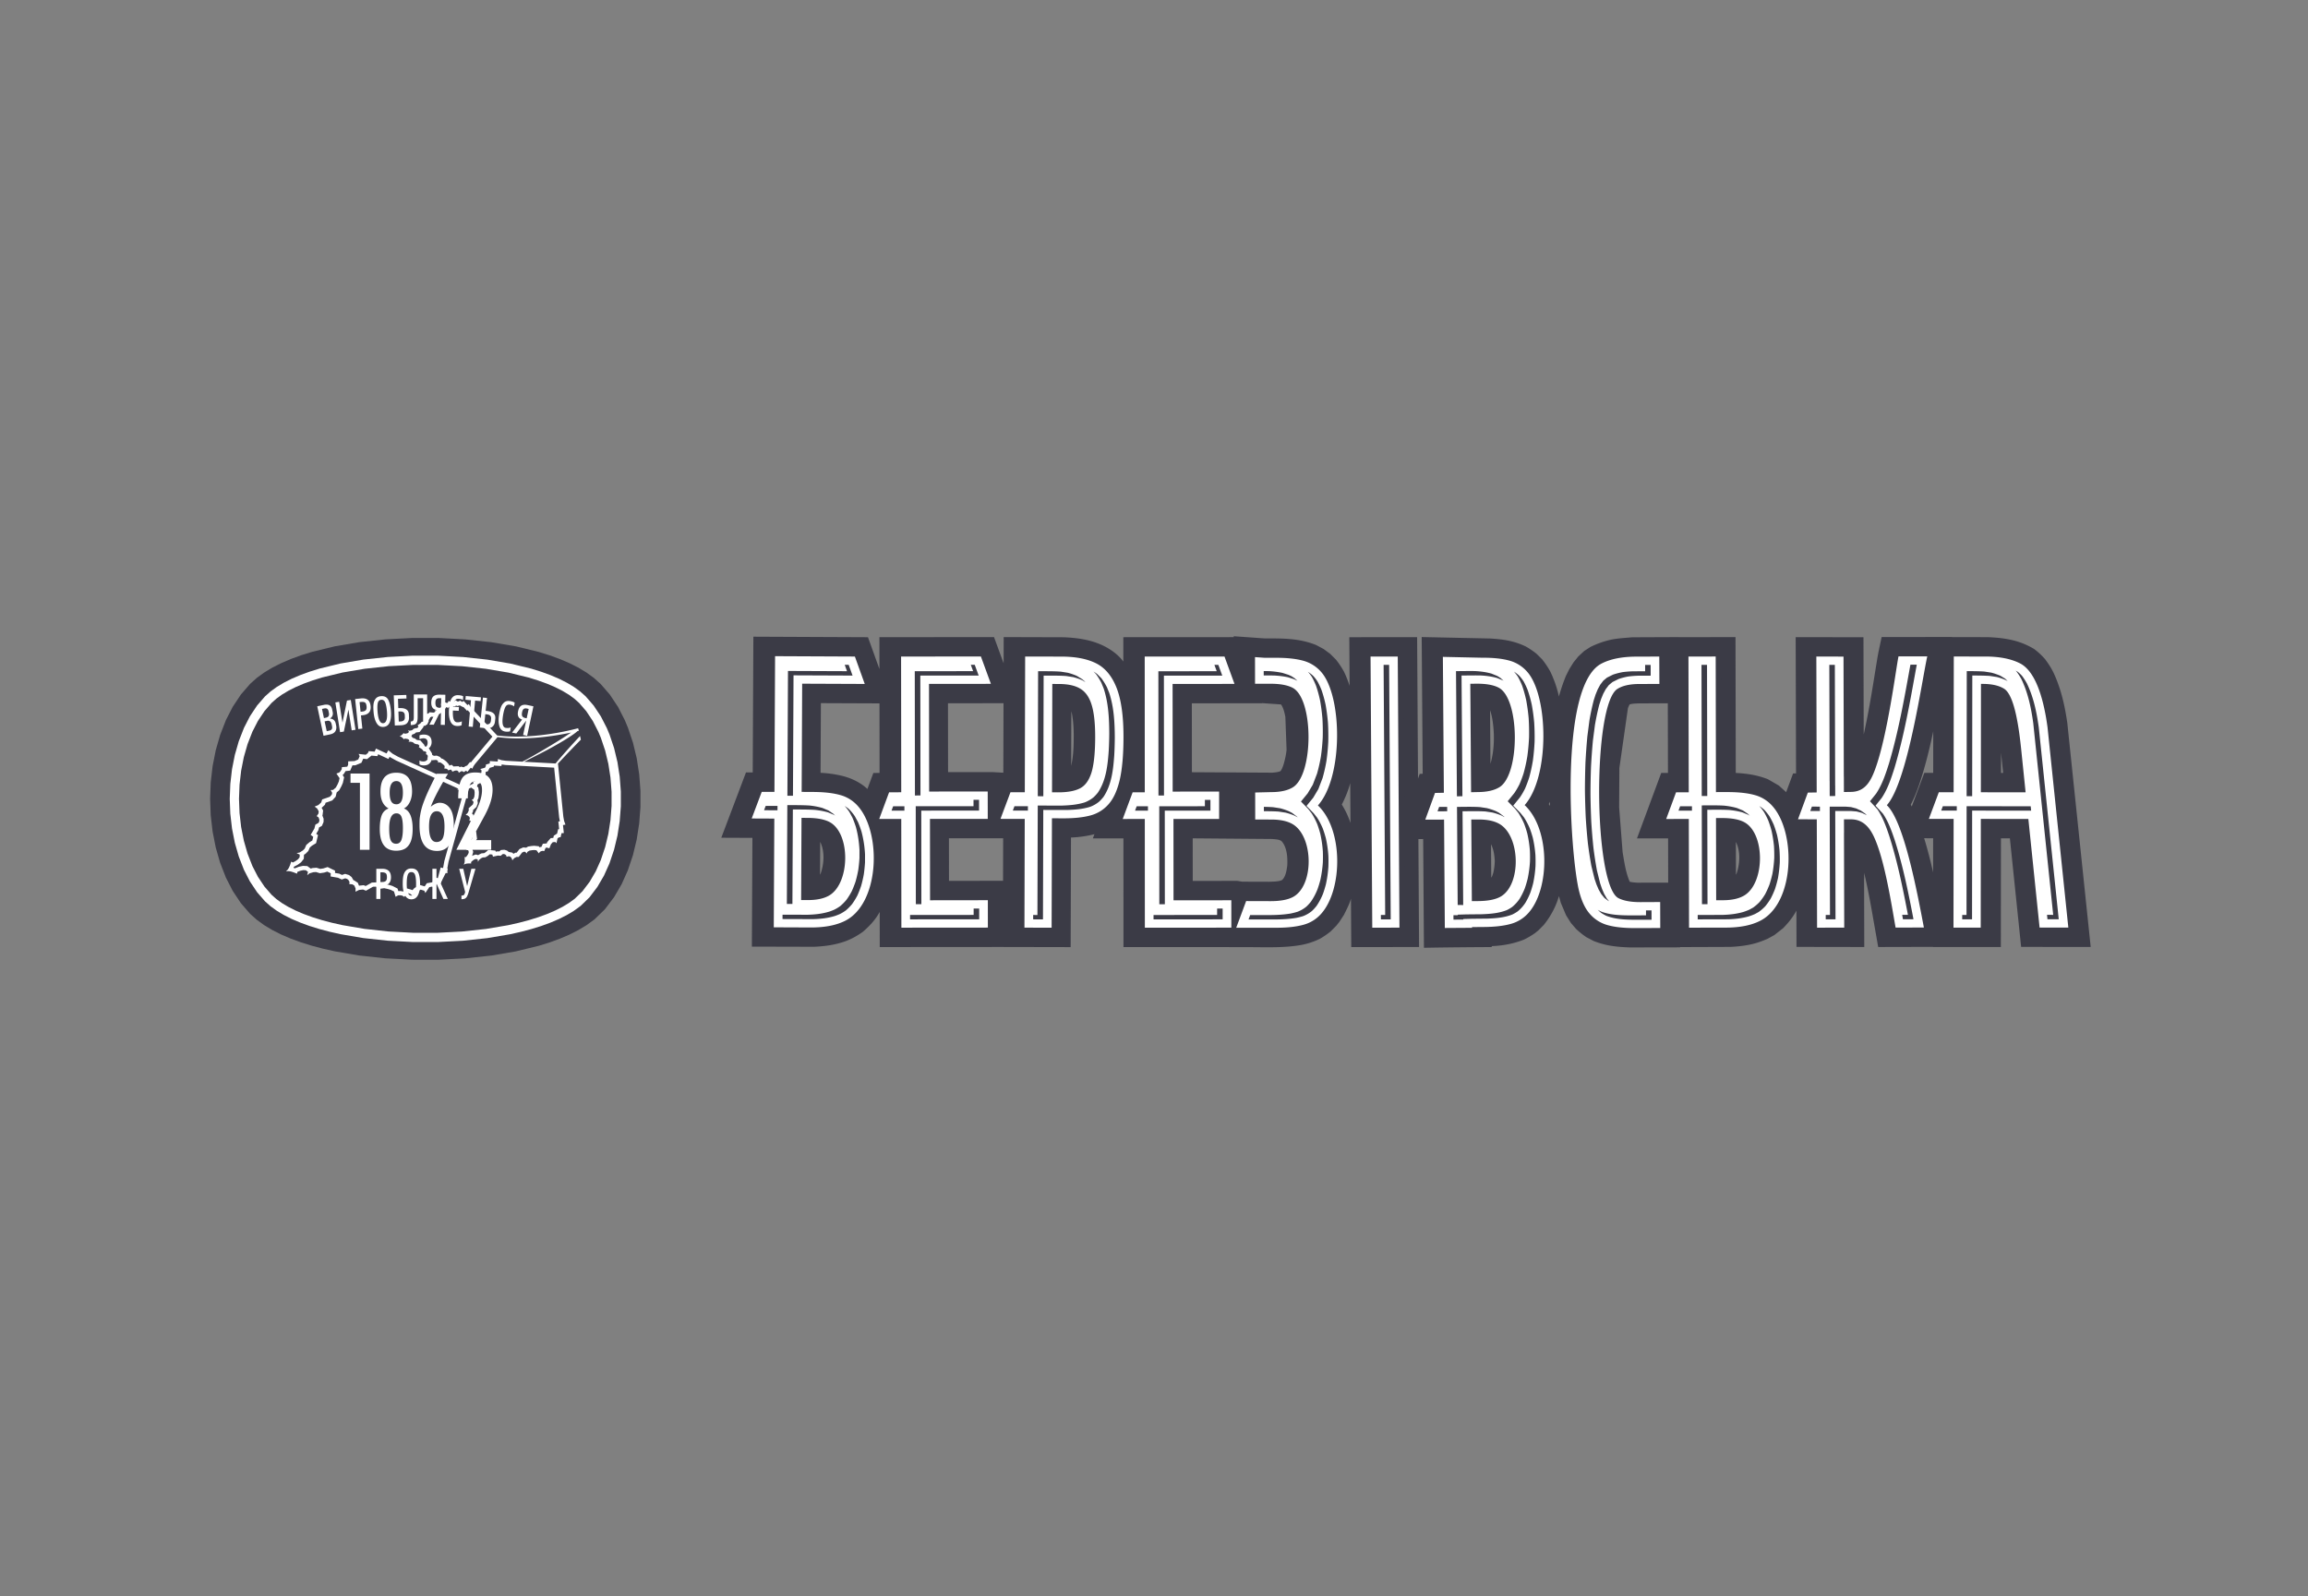 <svg width="321" height="222" fill="none" xmlns="http://www.w3.org/2000/svg"><rect width="100%" height="100%" fill="#808080" stroke="none"/><path fill-rule="evenodd" clip-rule="evenodd" d="M278.309 104.713l.29 2.799h-.293l.003-2.799zm-2.8-16.087l-4.027-.006.004-.015-9.783.01c-.199.948-.416 1.9-.584 2.852-.586 3.575-1.111 7.154-1.911 10.692l-.035-13.52-9.428-.009.051 18.95-.414.007-.961 2.603-1.02-.922-1.525-.881c-1.473-.58-2.894-.786-4.464-.872l-.036-18.894-7.86.012v-.012l-6.537.027c-.993.092-1.99.137-2.966.343-.998.226-1.879.548-2.796.99l-.887.573-.817.758-.677.84-.562.9-.477.953a25.03 25.03 0 00-.98 2.875 15.726 15.726 0 00-1.212-3.492 12.157 12.157 0 00-1.134-1.687l-.786-.776a11.44 11.44 0 00-1.48-1.001c-.867-.414-1.7-.677-2.641-.856-.779-.143-1.56-.206-2.355-.255l-9.478-.2.139 19.021-.412.008-.239.657-.124-19.672-9.432.009.043 6.768a15.502 15.502 0 00-.772-1.954 12.021 12.021 0 00-1.125-1.694l-.81-.808-.908-.672-1.068-.566a12.033 12.033 0 00-2.658-.704c-1.498-.223-3.003-.203-4.517-.205l-4.259-.301v.126l-15.356.009.001 3.381c-.78-1.046-1.956-1.852-3.179-2.38-1.611-.692-3.338-.918-5.091-.992l-8.37-.025-.01 3.647-1.335-3.648-15.939.016.005 4.44-1.597-4.437-15.938-.072-.09 18.884-.938-.003-3.433 9.084 4.328.019-.075 15.126 8.642.022c1.524-.064 2.987-.265 4.415-.787.865-.324 1.608-.749 2.357-1.277.953-.813 1.771-1.696 2.365-2.782l.005 4.887 17.124-.013v.001l9.429.019.045-15.245a15.866 15.866 0 003.259-.462l-.217.585 4.252-.005.006 15.124c5.781-.003 11.565-.009 17.343.007 2.45 0 5.004.126 7.408-.31a10.152 10.152 0 002.597-.868 11.47 11.47 0 001.474-1.017l.763-.769.424-.525.648-.993c.362-.727.759-1.479.982-2.255l.042 6.729 9.431-.011-.094-15.017.664-.002.107 15.126c3.145-.061 6.287-.08 9.429-.102l-.002-.128c1.551-.065 3.069-.337 4.498-.914a11.266 11.266 0 001.512-.889l.482-.39.764-.774c.964-1.208 1.669-2.529 2.096-3.991l.262.943.731 1.727.678 1.076.732.843c.451.418.883.766 1.394 1.113l1.042.548c.808.316 1.609.533 2.462.669.868.138 1.739.192 2.614.221l6.935-.013v-.036l6.997-.026c1.218-.059 2.409-.198 3.575-.535a15.084 15.084 0 001.584-.59l.957-.525 1.211-.951c.734-.754 1.367-1.525 1.852-2.446l.013 5.046 9.425.016-.025-9.522.012.011-.003-.803c.622 2.597 1.059 5.234 1.521 7.864l.431 2.449 7.625-.018v.021h9.435l.014-15.12 1.242.001 1.564 15.103 9.676.007-3.252-31.151c-.34-2.384-.866-4.731-1.89-6.942-.33-.697-.739-1.314-1.202-1.937a10.054 10.054 0 00-1.514-1.412 10.6 10.6 0 00-2.527-1.103c-1.273-.354-2.513-.49-3.834-.544l-1.05-.007zm-6.63 13.104l-.008 5.775h-1.231l-1.748 4.675-.138-.256c.47-.895.832-1.821 1.16-2.766.823-2.435 1.435-4.924 1.965-7.428zm-1.263 14.87l1.248.001-.005 4.757a62.972 62.972 0 00-1.243-4.758zm-90.242 6.019l-.811.034-3.781-.012-.696-.11-6.198.004-.004-5.922 11.095.092c.411.051.921.041 1.259.296.779.858.844 2.286.8 3.365-.085.655-.198 1.512-.696 2.019-.255.171-.665.197-.968.234zm-11.604-15.204l-.007-9.584 9.769-.007-.007-.018 2.633.181c.343.443.496 1.168.612 1.718l.168 4.594c-.07.701-.219 1.369-.42 2.046-.084.27-.242.714-.441.931-.359.139-.707.165-1.094.203l-11.213-.064zm22.056 7.056a11.72 11.72 0 00-1.206-2.561c.492-.959.898-1.945 1.171-2.977l.035 5.538zm27.737-2.941l.012.575-.17-.261.158-.314zm16.45 11.243l-4.292.009c-.364-.027-.7-.044-1.055-.128-.569-1.32-.754-2.728-.992-4.126l-.481-6.228.032-5.471 1.191-8.337.216-.494c.389-.142.941-.139 1.327-.157l4.001-.013.021 9.686h-.936l-3.374 9.111 4.33-.006.012 6.154zm-24.329-21.772c.18 1.73.095 3.571-.391 5.248l-.053-7.452c.256.698.365 1.473.444 2.204zm.21 18.781a8.137 8.137 0 01-.195 1.581c-.072.214-.155.539-.293.725l-.033-4.66c.374.775.477 1.505.521 2.354zm33.642 1.699l-.095.204-.01-4.567c.656 1.332.564 2.987.105 4.363zm-127.462-4.379c.649 1.339.546 2.993.077 4.369l-.099.207.022-4.576zm25.496-19.285l-.026 9.667-1.485-.085-6.2.007-.012-9.582 7.723-.007zm-17.249.024l.01 9.676-.863.003-.826 2.227c-.969-.913-2.285-1.537-3.598-1.844a15.912 15.912 0 00-2.92-.403l.046-9.692 8.151.033zm17.184 24.679l-7.519.01-.006-5.924 7.541-.005-.016 5.919zm9.477-15.989l.018-7.58c.105.302.144.676.193.988.094.741.132 1.471.142 2.213.002 1.468-.023 2.94-.353 4.379z" fill="#3B3B46"/><path fill-rule="evenodd" clip-rule="evenodd" d="M277.255 96.048l.574.172c.218.095.424.18.601.342.165.186.279.38.399.6.215.453.373.907.518 1.388.468 1.712.707 3.473.906 5.232l.584 5.658-4.53-.005.015-13.511c.319.021.623.067.933.124zm-1.735-5.496l-4.587-.007-.023 18.884-1.822.001-1.959 5.244 3.778.002-.017 15.129h5.397l.014-15.123 5.077.006 1.562 15.103 5.616.003-3.005-28.87a31.34 31.34 0 00-.774-3.888l-.378-1.207a18.935 18.935 0 00-.688-1.614l-.266-.48-.286-.446-.309-.416-.334-.38-.361-.34-.391-.3-.407-.243-.837-.368a11.607 11.607 0 00-1.855-.49 17.211 17.211 0 00-2.137-.194l-1.008-.006zm-18.239 27.173l-.011-2.985.587.038.37.098.328.153.301.211.281.272.264.331.245.385c.174.332.33.655.476 1 .747 1.896 1.207 3.891 1.621 5.877.452 2.222.824 4.46 1.217 6.693l5.581-.013-.465-2.451c-.642-3.341-1.334-6.669-2.286-9.94a40.74 40.74 0 00-.948-2.785l-.413-.96c-.283-.578-.576-1.171-.983-1.679.936-1.4 1.472-3.022 1.974-4.598.387-1.3.728-2.6 1.044-3.913.605-2.614 1.116-5.238 1.597-7.871.23-1.266.451-2.533.704-3.797l.272-1.257-5.65.006c-.086.412-.173.824-.244 1.235-.36 2.204-.692 4.406-1.085 6.605-.459 2.514-.963 5.025-1.717 7.479-.163.494-.338.979-.531 1.467l-.241.521-.264.457-.288.379-.316.295-.352.212-.417.138-.676.06-.005-2.178h-.006l-.043-16.647-5.389-.005.05 18.915-.998.017-1.934 5.241 2.947.003.04 15.057 5.388.009-.033-12.082.008.007zm-78.359-2.637l.442.211.401.304.353.388.315.483.269.565.215.633.158.682.096.714.035.728-.029.726-.092.705-.154.667-.21.611-.265.539-.31.45-.346.353-.402.27a4.607 4.607 0 01-.731.265 9.8 9.8 0 01-1.059.163l-.875.034-3.984-.012-.689 1.855-.002-1.965-8.037.006-.007-9.774 6.348-.005v-5.348l-6.46.006-.009-13.435 8.937-.006-1.953-5.349-12.474.007.01 18.881-1.452.001-1.951 5.253 3.406-.003.007 15.124 12.378-.007-.002.004c2.239.012 4.477.016 6.711.009l2.184-.109c.477-.061.939-.136 1.405-.233l.844-.24.41-.162.393-.19.375-.219.357-.246.338-.272.614-.62.299-.37.533-.819.451-.905.37-.976.292-1.037.292-1.635c.06-.568.099-1.126.118-1.694a23.799 23.799 0 00-.059-1.712l-.14-1.128a21.031 21.031 0 00-.369-1.64l-.354-1.041-.445-.982-.26-.465-.284-.444-.531-.685.262-.377.305-.512.278-.543.253-.571.434-1.217.345-1.301.258-1.363c.1-.71.177-1.412.234-2.123a38.71 38.71 0 00.054-2.152 39.088 39.088 0 00-.12-2.113l-.176-1.352a26.443 26.443 0 00-.407-1.896l-.367-1.147-.214-.532-.237-.5-.259-.469-.284-.433-.307-.39-.624-.623-.696-.516-.376-.216-.391-.19-.407-.16-.849-.24a18.635 18.635 0 00-1.403-.227l-1.049-.08c-.895-.031-1.796-.026-2.694-.027l-2.163-.153.005 5.307 2.947-.001c.553.01 1.075.043 1.617.125l.607.15c.236.084.42.16.628.292l.167.147.344.442.325.63.282.785c.126.466.227.925.314 1.401.076.522.132 1.042.172 1.571.025.547.034 1.091.025 1.642a25.925 25.925 0 01-.124 1.617l-.163 1.015c-.1.458-.214.9-.358 1.351l-.305.743-.341.575-.346.381-.382.24-.517.199-.637.141-.76.076-3.479.083.009 5.272 3.475.022 1.096.136.578.172zm52.656-24.533l-4.422.018-2.136.198c-.429.08-.845.176-1.267.296-.502.16-.961.345-1.432.578l-.633.41-.584.542-.515.64-.454.726-.403.806-.355.879-.315.947-.276 1.008-.241 1.067-.208 1.116-.178 1.162-.269 2.431-.166 2.533a124.7 124.7 0 00-.083 3.87c.009 1.264.037 2.529.079 3.796.055 1.179.122 2.357.204 3.536.131 1.612.292 3.214.509 4.821.103.658.214 1.311.351 1.966l.308 1.107.382.986.221.449.242.419.265.39.586.676.321.297.339.271.359.244.375.216.393.188.41.161.845.237c.471.094.933.167 1.407.224.538.049 1.071.079 1.608.097l4.875-.009-.017-5.154-3.985.008-.805-.061c-.491-.075-.935-.165-1.388-.373l-.17-.127-.196-.24-.226-.393-.229-.531-.221-.651-.208-.755-.191-.85-.329-1.938-.253-2.192-.174-2.372a114.116 114.116 0 01-.109-3.74c.002-1.252.027-2.498.071-3.747l.151-2.386.232-2.214.312-1.968.184-.867.203-.776.218-.673.228-.555.229-.423.208-.273.192-.16c.232-.127.447-.214.695-.299a7.8 7.8 0 011.003-.188l.833-.041 3.622-.012-.022-5.348zm-25.768 5.324c.395.02.772.054 1.159.11l.605.147c.236.085.421.162.629.293l.169.146.347.44.33.628.286.784c.129.465.234.923.324 1.399.079.522.138 1.041.182 1.569.028.547.04 1.091.034 1.642a25.85 25.85 0 01-.113 1.616l-.158 1.017a15.21 15.21 0 01-.35 1.354l-.301.745-.338.577-.343.383c-.82.599-1.873.658-2.872.68l-.098-13.535.508.005zm.208 18.891c.378.024.728.063 1.097.129.293.075.55.156.825.273l.198.105.403.302.355.386.319.482.272.564.218.632.162.681.101.713.038.728-.025.726-.088.705-.15.668-.208.612-.262.541-.307.453-.345.355-.4.272c-.833.397-1.791.468-2.713.474l-.07-9.808.58.007zm-.476 15.054v-.102c.657-.005 1.31-.012 1.964-.04a24.446 24.446 0 001.537-.151c.458-.078.896-.17 1.341-.285l.416-.135.406-.164.39-.192.375-.22.355-.247.337-.274.615-.623.297-.372.529-.82.445-.903.364-.973a20.02 20.02 0 00.399-1.564c.095-.552.17-1.096.224-1.649.036-.57.052-1.129.05-1.696a24.53 24.53 0 00-.131-1.693 21.007 21.007 0 00-.316-1.652l-.316-1.057-.407-1.005-.499-.94-.288-.442-.534-.679.259-.378.301-.514.276-.545.474-1.169.381-1.264.293-1.336.208-1.389c.074-.717.127-1.425.16-2.141.014-.718.008-1.429-.017-2.146a36.19 36.19 0 00-.191-2.084 29.773 29.773 0 00-.36-1.952l-.336-1.195-.415-1.089-.24-.5-.261-.466-.287-.431-.309-.388-.625-.617-.34-.27-.359-.243-.377-.215-.393-.187-.827-.289c-.447-.11-.887-.196-1.346-.267a24.08 24.08 0 00-1.54-.133l-1.123-.02-6.234-.135.139 18.936-.997.02-1.912 5.249 2.947-.009.106 15.093c1.798-.041 3.597-.037 5.392-.048zm33.929-15.264c.914 0 1.851.071 2.681.453l.399.268.347.354.312.454.267.544.213.619.156.676.095.715.032.734-.032.739-.094.723-.155.691-.213.638-.267.572-.312.485-.35.389-.4.302a4.622 4.622 0 01-.717.308 7.958 7.958 0 01-1.003.189c-.311.023-.623.04-.937.04l-.022-9.893zm-5.403-5.122l-1.528.001-1.944 5.256 3.483-.006.032 15.124 6.301-.015a18.9 18.9 0 001.8-.142c.443-.07.87-.155 1.299-.261.506-.143.975-.309 1.449-.521l.768-.422.469-.336.435-.376.402-.413.367-.444.336-.474.304-.499.274-.524.245-.544.404-1.141.298-1.198.193-1.237.093-1.257-.004-1.261-.102-1.246-.195-1.214-.29-1.166-.384-1.1-.229-.519-.254-.496-.278-.472-.306-.443-.329-.41-.619-.619-.339-.271-.358-.245-.377-.218-.392-.189-.408-.161-.849-.238a19.243 19.243 0 00-1.403-.227 28.664 28.664 0 00-1.608-.1l-1.364-.006-.035-18.859-5.398.009.041 18.88zm-121.317 5.113c.394.024.769.061 1.156.122.301.065.572.14.857.245l.194.09.396.269.345.356.308.456.263.546.209.62.152.676.089.715.028.735-.038.738-.098.723-.16.69-.217.638-.272.57-.316.484-.352.387-.402.299a4.45 4.45 0 01-.719.302l-.64.139c-.434.052-.862.081-1.304.08l.047-9.891.474.011zm-5.842-5.169l-1.529-.006-1.979 5.24 3.483.016-.074 15.125 6.305.022c.606-.016 1.2-.057 1.8-.13a13.807 13.807 0 001.607-.337c.396-.124.77-.262 1.145-.425l.772-.417.472-.334.438-.373.405-.411.37-.442.339-.472.308-.498.278-.521.248-.543.412-1.139.306-1.196.201-1.236.102-1.257.003-1.26-.093-1.247-.187-1.216-.282-1.168-.148-.468 2.934-.001.017 15.123 13.639-.011-.005-5.352-8.038.011-.011-9.777 8.038-.007v-.003l3.529.008-.041 15.124 5.392.011.044-15.218c.643.002 1.282.001 1.921-.021a24.605 24.605 0 001.538-.141c.458-.074.896-.161 1.343-.272l.418-.131.408-.16.392-.189.377-.217.358-.244.34-.271.621-.62.285-.356.264-.391.242-.418.421-.928c.225-.634.413-1.26.552-1.913.178-.916.29-1.826.365-2.752.152-2.18.159-4.373-.074-6.545a23.757 23.757 0 00-.277-1.726 15.066 15.066 0 00-.535-1.849l-.272-.635-.306-.596-.341-.552-.378-.508-.415-.461-.452-.412-.488-.36-.513-.302a12.174 12.174 0 00-.833-.368 11.768 11.768 0 00-1.853-.492 17.115 17.115 0 00-2.135-.197l-6.305-.02-.049 18.882-1.755-.005-1.789 4.769-.007-4.871-8.145.009-.018-13.434 8.937-.008-1.955-5.347-12.476.013.021 18.879-1.453.005-1.708 4.61-.224-.518-.251-.498-.276-.474-.303-.444-.326-.412-.296-.323-.317-.3-.337-.273-.357-.248-.764-.409-.823-.298a16.324 16.324 0 00-1.343-.282 24.55 24.55 0 00-1.538-.15 58.289 58.289 0 00-1.92-.036l.064-13.513 9.032.037-1.926-5.355-12.477-.056-.089 18.882zm40.216.062l.034-13.53c.442.001.87.031 1.305.086.321.06.603.13.909.234l.457.224c.211.145.365.279.54.464l.31.449c.186.362.324.713.436 1.104.407 1.585.416 3.264.387 4.889-.039 1.242-.11 2.489-.419 3.704a6.902 6.902 0 01-.306.83l-.293.496-.318.353-.348.238c-.839.389-1.768.459-2.694.459zm42.683-18.885l.248 39.254 5.393-.006-.246-39.252-5.395.004z" fill="#3B3B46"/><path fill-rule="evenodd" clip-rule="evenodd" d="M275.5 110.205l.016-15.076.212.002c1.281.001 2.279.22 2.993.665.813.482 1.432 2.19 1.858 4.559.238 1.293.39 2.531.526 3.829l.62 6.027-6.225-.006zm.019-18.882l-2.607-.001-1.175-.004-.023 18.881-2.059.001-1.384 3.705 3.442.002-.018 15.128h3.786l.014-15.124 6.612.007 1.562 15.103 3.997.002-2.889-27.824a44.44 44.44 0 00-.205-1.356c-.639-3.703-1.767-6.608-3.613-7.562-1.236-.633-2.837-.955-4.817-.957l-.623-.001zm-24.082 18.928l-1.369 3.711 2.613.003.04 15.076h.014l.024-.001h.005l3.733-.008-.035-13.178.006.005-.007-1.889h.964c1.615-.004 2.546 1.042 3.177 2.366 1.468 3.072 2.422 9.174 3.038 12.69l3.936-.009c-.962-5.095-2.791-14.788-5.153-17.014 2.901-3.246 4.892-17.441 5.624-20.7l-3.777-.004-.222.003c-.309 1.382-1.511 11.003-3.258 15.72-.598 1.608-1.377 3.127-3.377 3.133l-.961.016-.005-2.141h-.007l-.042-16.698-3.779-.003.05 18.902-1.232.02zm-76.861 3.74l2.245.008c1.276 0 2.272.225 2.992.658 2.899 1.752 2.964 8.57-.004 10.125-.722.379-1.747.564-3.07.567l-.826-.002-2.597-.008-1.379 3.709c1.868.009 3.704.004 5.567.002 1.532.002 2.797-.14 3.791-.418a5.003 5.003 0 002.512-1.592c2.926-3.369 3.038-11.644-.509-15.003 3.54-3.951 3.405-15.18.473-18.542a5.054 5.054 0 00-2.517-1.588c-.997-.274-2.261-.411-3.794-.408l-1.586-.001-1.326-.094.004 3.707 1.325-.001h.825c1.323-.001 2.346.184 3.073.558 2.966 1.55 2.93 12.094.032 13.85-.719.439-1.713.663-2.99.664l-2.247.054.006 3.755zm56.199-22.664l-3.231.01c-1.98.009-3.58.33-4.812.971-5.928 3.072-4.355 26.217-3.162 31.426.346 1.477.854 2.601 1.538 3.379a5.02 5.02 0 002.52 1.581c1 .276 2.26.408 3.796.402l3.487-.01-.012-3.613-2.728.013c-1.325.003-2.346-.18-3.074-.553-3.482-1.81-3.636-27.002-.121-29.12.715-.443 1.714-.663 2.988-.669l2.827-.008-.016-3.809zm-26.285 3.784h.039l.826-.008c1.323-.008 2.348.17 3.071.545 2.981 1.534 3.005 12.076.119 13.85-.717.441-1.707.672-2.986.678l-.959.022-.11-15.087zm.137 18.887l.959-.006c1.278-.01 2.273.211 2.998.641 2.911 1.738 3.013 8.554.051 10.127-.715.382-1.739.571-3.06.581l-.826.008-.042-.001-.08-11.35zm-5.043-3.7l-1.353 3.716 2.612-.008.106 15.078.017-.001.023-.001h.004l3.74-.024-.001-.099.04-.001 1.588-.013c1.532-.009 2.795-.154 3.788-.437a5.068 5.068 0 002.506-1.605c2.903-3.384 2.967-11.568-.604-14.911 3.514-3.968 3.313-15.197.36-18.54a5.04 5.04 0 00-2.525-1.573c-.999-.273-2.264-.4-3.796-.39l-5.412-.118.139 18.902-1.232.025zm39.079 3.495l.828-.003c1.323-.002 2.347.182 3.069.557 2.968 1.542 2.935 8.468.041 10.21-.72.435-1.715.664-2.992.666l-.921.002-.025-11.432zm-3.83-22.466l.041 18.881-1.766.001-1.373 3.714 3.147-.005.032 15.123 5.113-.009c1.978-.004 3.577-.325 4.814-.966 4.786-2.475 4.961-12.179 1.714-15.892a5.003 5.003 0 00-2.518-1.586c-1-.276-2.259-.411-3.797-.41l-1.584.002-.029-15.051-.007-3.808-3.787.006zm-123.358 22.436l.83.007c1.319.003 2.344.195 3.065.573 2.956 1.561 2.875 8.483-.031 10.212-.725.428-1.717.65-2.997.646l-.922-.004.055-11.434zm-3.676-22.49l-.089 18.882-1.767-.006-1.397 3.702 3.147.014-.075 15.125 5.117.021c1.976.009 3.579-.304 4.82-.934 4.804-2.446 5.045-12.149 1.82-15.884a5.007 5.007 0 00-2.503-1.6c-.997-.282-2.257-.426-3.792-.431l-1.585-.01.071-15.051 8.703.035-1.371-3.812-11.099-.05zm38.517 18.939l.824.003c1.32.004 2.346-.181 3.068-.555.719-.372 1.249-1.097 1.594-2.189.333-1.082.51-2.715.516-4.874.006-1.95-.154-3.45-.483-4.523-.32-1.07-.848-1.831-1.571-2.265-.716-.442-1.71-.663-2.99-.665l-.92-.005-.038 15.073zm-.055 18.831l-3.781-.007.041-15.125-3.372-.007 1.389-3.705 1.992.006.049-18.882 5.116.011c1.978.008 3.576.329 4.813.966 1.235.639 2.17 1.784 2.805 3.425.633 1.642.951 3.932.942 6.876-.006 2.428-.182 4.385-.517 5.858-.345 1.473-.851 2.599-1.535 3.38a5.031 5.031 0 01-2.52 1.584c-.997.273-2.26.41-3.795.407l-1.583-.007-.044 15.22zm-20.936-37.715l11.099-.012 1.392 3.807-8.609.008.019 14.974 8.146-.009.006 3.81-8.038.006.013 11.318 8.038-.011.003 3.811-12.028.01-.017-15.122h-3.066l1.374-3.708 1.689-.004-.021-18.878zm65.293.001l3.784-.003.236 37.711-3.782.004-.238-37.712zm-31.41 0l11.096-.006 1.391 3.808-8.609.006.01 14.976 6.46-.006v3.807l-6.349.006.008 11.314 8.037-.006.004 3.809-12.029.007-.007-15.125-3.07.003 1.379-3.711 1.689-.001-.01-18.88z" fill="#fff"/><path fill-rule="evenodd" clip-rule="evenodd" d="M274.293 110.75l.018-16.788c.817.008 1.63.004 2.449.061l.952.148a8.26 8.26 0 011.284.442l.232.142a4.887 4.887 0 00-.349-.352l-.654-.4a8.235 8.235 0 00-1.284-.442l-.952-.148c-.819-.057-1.632-.053-2.449-.06l-.019 17.396.772.001zm-4.079 1.391l-.228.609 2.166.001v-.609l-1.938-.001zm2.693 15.128l-.001.611h1.37l.014-15.125 8.205.008-.063-.61-8.913-.009-.014 15.125h-.598zm11.794-.013l.063.61 1.569.001-2.777-26.683c-.291-2.09-.717-4.187-1.649-6.112a8.988 8.988 0 00-.649-1.019 4.42 4.42 0 00-.66-.626 5.35 5.35 0 00-.256-.142c.048.051.097.103.145.158.246.332.451.66.649 1.019.932 1.925 1.358 4.022 1.65 6.112l2.776 26.683-.861-.001zm-20.141.001c.036.203.07.408.105.611l1.465-.003c-.711-3.716-1.464-7.448-2.625-11.061-.425-1.254-.874-2.522-1.631-3.631l-1.022-1.107.851-1.062c.851-1.274 1.328-2.738 1.785-4.176 1.315-4.417 2.118-8.954 2.935-13.477l.165-.894h-.883l-.053.284c-.817 4.523-1.62 9.06-2.935 13.477-.457 1.438-.934 2.902-1.785 4.176l-.851 1.062 1.022 1.107c.757 1.109 1.207 2.377 1.631 3.631 1.162 3.613 1.914 7.345 2.626 11.061l-.8.002zm-9.314-16.533l-.003-1.464h-.006l-.043-16.774h-.769l.041 16.164h.006l.005 2.087.769-.013zm-3.245 1.475l-.225.609 1.342.002-.002-.609-1.115-.002zm1.924 15.071l.002.612 1.36-.003-.039-14.822.003.003-.001-.245h2.227l.736.059.731.193.658.309.064.045-.262-.254-.572-.401-.658-.309-.732-.193-.736-.059h-2.227l.001.244-.003-.002.039 14.822-.591.001zm-80.05.017l-.227.611c1.285 0 2.567.001 3.848-.003.944-.009 1.846-.061 2.773-.214.335-.07.652-.148.975-.249a4.38 4.38 0 001.216-.708c.237-.221.433-.441.632-.688a8.527 8.527 0 00.923-1.738c.153-.435.282-.861.397-1.303.177-.816.285-1.601.342-2.429.018-.51.019-1.01 0-1.518a16.111 16.111 0 00-.353-2.456 15.518 15.518 0 00-.422-1.339 9.817 9.817 0 00-.789-1.515l-.482-.613-.997-1.022.929-1.134.716-1.204.588-1.534a22.38 22.38 0 00.543-2.403c.123-.877.204-1.741.25-2.627a31.64 31.64 0 00-.041-2.649 27.296 27.296 0 00-.321-2.477 17.43 17.43 0 00-.575-2.096 10.543 10.543 0 00-.559-1.187 5.507 5.507 0 00-.604-.778 4.84 4.84 0 00-.731-.567c.217.238.39.468.564.735.218.394.393.776.559 1.187.242.699.423 1.38.575 2.096.148.829.25 1.641.321 2.477.051.888.065 1.762.042 2.649-.047.886-.128 1.75-.251 2.627a22.38 22.38 0 01-.543 2.403l-.588 1.534-.716 1.204-.929 1.134.997 1.021.482.614c.316.494.562.976.79 1.515.162.444.298.881.421 1.339.184.822.295 1.614.354 2.456.018.508.017 1.008 0 1.518a16.688 16.688 0 01-.343 2.429c-.114.442-.244.868-.397 1.303a8.572 8.572 0 01-.922 1.738c-.2.247-.396.466-.633.688-.388.313-.743.52-1.216.708-.323.101-.639.179-.975.249-.927.153-1.829.205-2.772.214-.95.003-1.899.003-2.851.002zm1.884-33.94l.001.607c.492 0 .985 0 1.473.01.656.037 1.261.107 1.9.244l.831.265.412.188.081.052-.056-.064-.379-.332-.417-.266-.412-.188-.83-.265a12.24 12.24 0 00-1.901-.245 51.191 51.191 0 00-.703-.006zm.024 18.886l.001.607c.694.002 1.377.003 2.066.052l.951.148c.454.117.848.248 1.275.433l.401.215-.086-.094-.673-.51-.413-.221a8.36 8.36 0 00-1.275-.434l-.95-.147a21.65 21.65 0 00-1.297-.049zm53.79-19.746l-.768.004.003.883-1.633.005c-.506.013-.99.048-1.495.113a9.35 9.35 0 00-1.341.35l-.837.416-.511.425-.432.568-.347.64-.294.715-.257.793a34.65 34.65 0 00-.603 2.82l-.285 2.198a90.267 90.267 0 00-.265 3.628c-.045 1.282-.07 2.56-.073 3.84.016 1.278.054 2.552.112 3.832a90.99 90.99 0 00.3 3.604c.135 1.061.294 2.112.491 3.167l.442 1.779.264.772.3.697.356.622.449.551.538.401.1.046-.316-.388-.356-.622-.301-.697-.263-.773-.443-1.778a55.914 55.914 0 01-.49-3.166 91.198 91.198 0 01-.3-3.605c-.059-1.28-.096-2.554-.113-3.832.003-1.279.028-2.558.074-3.84.065-1.211.151-2.416.264-3.628l.286-2.198c.166-.954.358-1.88.603-2.82l.257-.793.294-.714.347-.64.432-.57.511-.424.837-.416a9.35 9.35 0 011.341-.35c.505-.065.989-.1 1.495-.113l1.633-.005-.006-1.497zm-7.351 34.07c.139.141.288.278.457.412.24.163.468.295.73.421 1.261.494 2.676.541 4.019.551l2.273-.007-.005-1.3-.769.004.003.686-2.273.007c-1.343-.01-2.757-.057-4.018-.551a5.655 5.655 0 01-.417-.223zm-18.947-32.59c.869-.008 1.738-.023 2.603-.013.821.042 1.544.135 2.332.353l.813.332.098.062-.071-.08-.382-.33-.416-.262-.813-.332c-.788-.218-1.511-.311-2.332-.353-.865-.01-1.734.004-2.603.013l.127 17.414.766-.018-.122-16.785zm.137 18.883c1.067-.007 2.133-.04 3.196.027l.952.143c.456.115.851.244 1.28.426l.414.22.003.002-.097-.105-.676-.507-.415-.22a8.427 8.427 0 00-1.28-.426l-.952-.143c-1.063-.068-2.128-.034-3.196-.027l.096 13.643.767.006-.092-13.039zm1.338 14.952l2.135-.021c1.182-.049 2.371-.137 3.467-.58.266-.13.492-.263.73-.429.438-.355.741-.71 1.055-1.165.285-.473.505-.932.708-1.439.15-.433.277-.857.388-1.296.173-.81.276-1.589.328-2.41.014-.506.012-1.002-.01-1.505a16.087 16.087 0 00-.368-2.434 15.408 15.408 0 00-.43-1.326 9.854 9.854 0 00-.8-1.504l-.486-.609-1.005-1.018.924-1.139c.271-.395.492-.779.707-1.207.221-.509.408-1.009.579-1.536.224-.801.393-1.586.528-2.407.118-.877.194-1.742.235-2.628.017-.886-.002-1.76-.057-2.648a26.96 26.96 0 00-.337-2.474 17 17 0 00-.588-2.092c-.167-.411-.345-.79-.565-1.184a5.673 5.673 0 00-.608-.774 4.78 4.78 0 00-.719-.554c.212.231.382.457.556.718.22.393.398.773.566 1.184.246.697.431 1.376.587 2.091.153.828.262 1.641.337 2.475.056.888.074 1.762.057 2.648a29.579 29.579 0 01-.235 2.628 22.26 22.26 0 01-.528 2.407 16.906 16.906 0 01-.578 1.536c-.216.428-.437.812-.708 1.207l-.924 1.139 1.005 1.017.487.61a9.9 9.9 0 01.799 1.505c.166.44.305.871.43 1.325.188.814.305 1.599.368 2.434.022.503.025.999.01 1.505-.052.821-.155 1.6-.328 2.41-.111.439-.237.863-.387 1.295a9.663 9.663 0 01-.709 1.44 5.229 5.229 0 01-1.055 1.165 5.384 5.384 0 01-.729.429c-1.096.443-2.286.53-3.468.58l-2.134.021-1.23.036v.072l-.604.004.004.615 1.371-.009v-.072l1.229-.036zm-4.593-15.562l-.223.614 1.344-.004-.005-.613-1.116.003zm37.297.401c1.026-.003 2.051-.025 3.073.031.638.065 1.206.162 1.82.333l.828.341.198.133-.265-.269-.704-.474-.828-.341a10.511 10.511 0 00-1.82-.333c-1.022-.057-2.047-.034-3.073-.032l.03 13.742.77.001-.029-13.132zm-3.782-.488l-.226.611 1.874-.002-.002-.612-1.646.003zm2.447 15.119l.002.612 4.245-.011c.981-.032 1.906-.136 2.845-.402.298-.095.581-.201.862-.326l.526-.29c.342-.245.618-.487.906-.783.291-.353.53-.694.764-1.08.233-.442.423-.87.6-1.331.166-.51.3-1.004.416-1.521.13-.738.212-1.451.251-2.194a21.224 21.224 0 00-.039-1.675 17.589 17.589 0 00-.342-2.128c-.132-.486-.28-.948-.458-1.419a10.701 10.701 0 00-.604-1.183 7.22 7.22 0 00-.672-.849 4.72 4.72 0 00-.735-.572c.239.259.435.519.637.811.23.389.421.768.603 1.182.178.471.326.934.459 1.42.159.712.268 1.402.342 2.128.034.56.047 1.11.038 1.674-.039.743-.12 1.457-.251 2.195-.116.517-.25 1.011-.416 1.52-.177.462-.367.89-.599 1.332a8.914 8.914 0 01-.765 1.08 6.617 6.617 0 01-.906.783l-.526.29a8.385 8.385 0 01-.861.326c-.939.266-1.865.369-2.845.401l-3.477.01zm1.331-16.548l-.035-18.246-.77.002.035 18.247.77-.003zm-127.177 1.874c1.026.008 2.052-.004 3.073.059.638.068 1.206.169 1.819.344l.825.345.171.116-.24-.248-.701-.478-.826-.346a10.518 10.518 0 00-1.819-.343c-1.021-.063-2.046-.051-3.073-.059l-.065 13.75.773.003.063-13.143zm-3.78-.5l-.228.605 1.869.008.003-.606-1.644-.007zm2.343 15.134l-.003.607 4.248.014c1.065-.028 2.068-.138 3.08-.454.218-.077.427-.158.634-.249.309-.149.572-.317.846-.51.328-.28.594-.554.866-.879.275-.384.502-.755.721-1.166.213-.467.388-.919.549-1.4a17.63 17.63 0 00.362-1.566c.078-.555.133-1.101.167-1.657l.003-1.119a15.265 15.265 0 00-.491-3.18 13.545 13.545 0 00-.501-1.353l-.413-.762a6.098 6.098 0 00-.878-1.054 4.86 4.86 0 00-.55-.39c.245.259.449.527.658.833l.412.763c.194.448.355.887.502 1.353.284 1.064.43 2.081.49 3.18l-.003 1.119a20.208 20.208 0 01-.167 1.657 17.63 17.63 0 01-.362 1.566c-.16.481-.336.933-.549 1.4-.219.411-.445.782-.721 1.166a7.184 7.184 0 01-.866.879 5.888 5.888 0 01-.845.51 9.099 9.099 0 01-.635.249c-1.012.316-2.014.426-3.08.454l-3.474-.011zm1.45-16.538l.078-16.754 8.211.033-.539-1.497-.552-.003.32.89-8.211-.033-.081 17.359.774.005zm34.822.065l.042-16.782c1.055.005 2.108-.015 3.156.06l.951.15c.459.118.852.251 1.28.439l.413.253-.096-.112-.341-.293-.747-.458a8.139 8.139 0 00-1.28-.44l-.951-.149c-1.048-.075-2.101-.055-3.155-.06l-.044 17.386c.258 0 .516.004.772.006zm-.05 17.126l.044-15.223 3.323.007c1.096-.037 2.164-.118 3.207-.445a4.426 4.426 0 001.224-.705c.228-.212.415-.415.608-.655 1.144-1.687 1.369-3.835 1.508-5.801.047-.82.069-1.64.076-2.464-.011-2.084-.115-4.19-.767-6.196l-.322-.796a8.68 8.68 0 00-.774-1.257l-.594-.598a6.468 6.468 0 00-.505-.342l.328.33c.307.415.542.805.774 1.257l.322.795c.652 2.007.756 4.113.767 6.197a49.29 49.29 0 01-.076 2.464c-.138 1.966-.364 4.114-1.508 5.801-.193.24-.38.443-.607.655a4.48 4.48 0 01-1.224.705c-1.044.327-2.112.408-3.208.445l-3.323-.007-.044 15.223-.593-.001-.002.608 1.366.003zm-3.965-15.741l-.228.608 2.096.005.002-.609-1.87-.004zm-16.873.009l-.226.61h1.793l-.001-.61h-1.566zm2.353 15.119l.001.611 9.612-.007-.001-1.5-.77.002v.888l-8.842.006zm1.573-1.496l-.014-13.018 8.037-.007-.002-1.498-.77.001.001.887-8.037.007.015 13.629.77-.001zm-.126-15.125l-.022-16.675 8.117-.008-.547-1.496-.547.001.323.885-8.116.008.022 17.286.77-.001zm64.034 16.623l.004.611 1.365-.002-.221-35.4h-.767l.218 34.79-.599.001zm-33.964-15.12l-.227.611 1.796-.002-.001-.61-1.568.001zm2.345 15.123l.001.61 9.612-.005-.001-1.498-.77.001v.887l-8.842.005zm1.574-1.498l-.01-13.014 6.35-.006v-1.495h-.771v.885l-6.349.006.009 13.625.771-.001zm-.119-15.12l-.012-16.677 8.117-.005-.547-1.498h-.548l.324.888-8.117.005.013 17.287h.77zM83.533 95.134l1.278 1.476 1.147 1.723.938 1.838.436 1.046.7 2.084.523 2.169.346 2.236.172 2.275v2.287l-.174 2.273-.346 2.234-.521 2.171-.721 2.141-.85 1.899-1.056 1.81-1.28 1.689-1.44 1.399-1.124.816-1.132.68-1.235.623-1.33.57-1.42.519-1.5.466-3.245.789-3.357.57-3.642.391-3.696.192-3.73-.002-3.695-.197-3.64-.394-3.35-.572-1.674-.375-1.571-.417-1.495-.467-1.415-.515-1.329-.569-1.23-.623-1.127-.676-1.015-.736-.95-.847-1.278-1.476-1.146-1.724-.938-1.831-.812-2.089-.608-2.125-.434-2.204-.26-2.26-.085-2.283.086-2.285.26-2.258.435-2.205.61-2.125.811-2.086.938-1.83 1.143-1.72 1.277-1.475.955-.853 1.018-.738 1.131-.68 1.237-.625 1.329-.568 1.418-.52 1.559-.483 3.132-.762 3.413-.58 3.642-.39 3.696-.193 3.729.002 3.696.197 3.638.395 3.409.58 3.13.765 1.553.483 1.415.517 1.329.57 1.23.621 1.13.678 1.013.737.949.847z" fill="#3B3B46"/><path fill-rule="evenodd" clip-rule="evenodd" d="M81.467 96.875l1.098 1.267.998 1.498.834 1.63.375.898.633 1.881.47 1.953.314 2.021.157 2.063v2.076l-.159 2.061-.313 2.021-.47 1.953-.646 1.918-.752 1.677-.926 1.584-1.103 1.453-1.219 1.182-.935.678-.981.589-1.093.551-1.193.51-1.288.47-1.374.426-1.448.382-1.54.344-3.139.532-3.408.365-3.467.18-3.501-.002-3.466-.184-3.407-.369-3.133-.534-1.54-.344-1.447-.383-1.37-.427-1.285-.468-1.191-.509-1.088-.55-.978-.586-.857-.62-.779-.694-1.098-1.266-.998-1.499-.825-1.607-.725-1.863-.546-1.907-.393-1.989-.235-2.047-.078-2.071.079-2.074.236-2.046.393-1.989.547-1.907.726-1.86.824-1.607.995-1.495 1.097-1.265.785-.7.86-.622.981-.59 1.093-.551 1.193-.51 1.288-.47 1.414-.438 2.909-.707 3.178-.539 3.408-.365 3.467-.18 3.5.002 3.467.184 3.406.37 3.174.539 2.907.709 1.41.438 1.284.468 1.192.51 1.089.55.977.586.857.621.779.694zm-.92.906l.991 1.142.912 1.369.777 1.519.339.81.6 1.784.445 1.846.297 1.919.15 1.965v1.977l-.151 1.963-.297 1.919-.445 1.846-.608 1.805-.698 1.558-.851 1.457-.998 1.313-1.082 1.051-.816.591-.893.535-1.014.511-1.123.481-1.226.447-1.318.409-1.397.368-1.484.332-3.066.52-3.334.357-3.398.176-3.434-.002-3.397-.18-3.332-.361-3.062-.522-1.483-.331-1.396-.37-1.315-.41-1.223-.445-1.12-.479-1.01-.51-.89-.534-.76-.549-.668-.595-.99-1.142-.912-1.37-.761-1.483-.68-1.746-.515-1.798-.373-1.886-.223-1.945-.074-1.974.075-1.976.224-1.945.373-1.886.515-1.797.68-1.744.762-1.483.91-1.366.989-1.141.673-.6.763-.553.893-.536 1.014-.512 1.123-.48 1.226-.447 1.345-.417 2.826-.687 3.095-.524 3.334-.358 3.397-.176 3.433.002 3.398.18 3.331.362 3.091.525 2.824.689 1.341.417 1.223.445 1.122.48 1.01.51.89.534.758.55.669.596z" fill="#fff"/><path fill-rule="evenodd" clip-rule="evenodd" d="M64.5 120.278l.094-.229.035-.208.009-.268-.018-.362.178.016.182-.223.156-.257.065-.233-.08-.247-.324-.029.242-.16.215-.309.096-.23.01-.39.19-.373.184-.252-.047-.364-.293-.087.037-.235.073-.474-.047-.392.216-.281.004-.179-.054-.156-.142-.162-.206-.049.07-.292-.054-.216-.23-.2-.293-.085.274-.275.16-.347-.023-.302.58-.516.094-.261-.024-.182-.228-.2.208-.102.157-.315.042-.356.008-.299-.048-.334-.434-.309-.335.159.003.001-2.819 10.157-.156.846-.004.757-.51-.108-.41 1.528-.457-.138-.47.662-.292-.087-.372.064-.553.817-.146-.314-.5-.151-.504.248-.596.625-.375-.292-.291-.089-.288.272-.237.24-.27-.172-.3-.047-.27.008-.361.204-.224-.738-.438-.222-.416-.127-.507-.109-.507.07-.237.241-.169-.408-.24-.118-.402.013-.98.551-.406-.167-.549.057-.505.248.017-.44-.17-.41-.27-.172-.436-.042.029-.305-.158-.27-.189-.146-.25-.077-.484.165-.52-.246-.685-.118-.342-.06.017-.441-.48-.234-.433.136-.6.087-.54-.165-.363.027-.527.152-.33.258.11-.461-.302-.223-.352-.018-.424.094-.392.15-.06.25-.489-.193-.374-.114-.301-.046-.363.024.254-.252.155-.254.152-.35.163-.488.236.117.37-.196.347-.253.214-.274.017-.369-.435-.213.417-.08.46-.292.252-.253.218-.508.454-.389.388-.234.124-.506-.361-.273.175-.291.346-.584.14-.548.445-.251.1-.234.005-.233-.112-.293-.258-.175.246-.351.04-.312-.214-.388-.359-.272.521-.215.4-.371.127-.409 1.067-.37.27-.293.06-.253-.215-.389.344-.021.38-.33.243-.447.168-.391.105-.467-.438-.642.393-.137.178-.194.158-.253.04-.312.341-.02.4-.04.117-.272.01-.469.876-.038.522-.216.201-.467-.15-.311.998.114.291-.234.118-.272.825.076.183-.428 1.473.678.24-.448.602.487.768.426 9.381 4.243c.346-.173.71-.349 1.09-.526v-.003l-.051-.215.209-.1.238-.129.008-.209-.108-.31.539-.251.274-.274.01-.359-.171-.164.654-.183.126-.226.005-.211.536-.161.012-.328 1.09.069.039-.357.498.164.588.083 2.316.127c1.386-.719 3.514-1.975 5.139-2.986.658-.409 1.218-.787 1.632-1.064-3.31.699-6.98 1.058-10.231.631l-3.128 3.737-.232.333-.145.327-.21-.146-.476.577-.182-.15-.339.194-.114-.096-.181-.045-.405.243-.009-.164-.196-.163-.277.009-.387.152-.116-.2-.115-.095-.182.059-.152.057-.09-.126-.128-.079-.124-.049-.202.016.038-.363-.156-.181-.164-.136-.21-.147-.243-.069-.153.056v-.209l-.085-.096-.186-.074-.55.045-.152-.153-.258-.083-.278.008.092-.186v-.21l-.089-.128-.19-.103.07-.126-.02-.149-.057-.1-.099-.081-.25-.024-.19-.208-.289-.186-.143-.091.091-.188-.173-.195-.223-.027-.288-.08-.214-.178-.168-.06-.269-.038-.197.047.136-.176-.095-.156-.155-.078-.21-.041-.207-.014-.075.095-.186-.177-.148-.124-.127-.079-.17-.061.164-.059.119-.078.136-.121.165-.179.086.097.204-.011.206-.042.147-.075.079-.157-.156-.177.203.048.264-.036.162-.058.194-.178.282-.078.218-.024.153-.194-.111-.189.134-.092.268-.184.167-.207.25-.022.088-.081.047-.099.004-.147-.083-.127.178-.103.077-.126-.023-.211-.111-.187.277.01.25-.082.136-.15.553.048.177-.073.077-.096-.024-.21.16.058.235-.068.196-.145.15-.135.135-.18-.077-.365.204.02.119-.05.118-.077.078-.127.157.057.19.062.105-.093.093-.2.404.154.278.01.18-.161-.01-.165.43.246.177-.044.106-.094.36.195.164-.148.539.582.192-.147.182.328.268.335 3.486 3.711c3.129.405 7.335.022 11.26-1.004l.013.038.03.093.01.032.045.193-.192.045c-.534.512-2.538 1.777-5.27 3.171-.695.355-1.42.721-2.152 1.088l4.381.239c.965-1.163 2.266-2.605 3.402-3.821l.118.504a158.118 158.118 0 00-3.193 3.335l.009.001.745 7.39.11.595.184.499-.345.059.12 1.109-.321.025-.131.557-.206.016-.216.138-.145.677-.17-.166-.35.027-.256.294-.218.562-.309-.095-.203.015-.113.252-.09.219-.211-.043-.2.047-.167.074-.177.226-.322-.427-.33-.034-.292.024-.346.058-.3.177-.089.219-.207-.225-.18-.016-.252.111-.476.613-.295-.005-.331.177-.254.293-.1-.293-.207-.226-.213-.042-.284.083-.058-.207-.165-.137-.154-.048-.175.014-.263.234-.389-.03-.458.099-.228.05-.1-.295-.358-.032-.238.202-.355.21-.38.031-.22.109-.295.236-.141.254-.045-.33-.246-.07-.225.079-.243.171-.209.197.025.18-.355-.001-.264.022-.2.046-.22.109z" fill="#fff"/><path fill-rule="evenodd" clip-rule="evenodd" d="M47.86 108.122l-.205-.301.178-.194.23-.368.641-.064.3-.696v-.032l.43-.019.837-.348.245-.564.535.06.598-.476.006-.016.827.077.114-.267 1.427.658.166-.31.088.071.834.463 8.65 3.912-.188.084.913.305-2.677 9.642-.17.922-.001.086-.349-.075-.397 1.483-.283-.085-.468.662-.019-.006-.758.132-.298.441-.603-.183-.808.397-.3.316-.04-.032-.723-.22-.462.434-.441-.069-.292.009-.108-.355-.709-.362-.488-.146-.632-.137-.482.067-.567-.278-.692.022-.858.482-.28-.114-.65.067-.169-.408-.547-.348-.055-.005-.256-.436-.364-.282-.534-.163-.44.149-.377-.177-.598-.104.012-.312-1.036-.504-.612.194-.42.06-.52-.159-.534.04-.268.076-.47-.347-.608-.03-.546.12-.569.218-.2-.061.068-.159.536-.285.446-.327.382-.484.026-.568.224-.142.376-.377.21-.486.313-.268.556-.335.272-1.121-.248-.187.295-.497.098-.385.4-.226.224-.524.009-.46-.176-.46.028-.039.08-.646-.206-.376.462-.429.086-.274.928-.323.473-.515.141-.594.357-.31.307-.564.202-.465.17-.77zm19.119 10.577l-.38.185-.087.071-.34-.097-.478.167-.067.047.054-.089.135-.483-.112-.346.07-.102.16-.388.012-.367.108-.212.295-.404-.126-.978-.168-.049.043-.28-.027-.235.186-.242.011-.475-.125-.367-.197-.224-.129-.516-.168-.147.15-.33-.011-.164.474-.422.194-.534-.053-.421.135-.273.059-.484.01-.378-.092-.632-.183-.13.019-.011.07-.276.397-.213.022-.555.184-.086.513-.513.01-.373.295-.083.27-.482.576-.173.006-.146 1.05.066.023-.219.517.073.626.034-.002.001 6.162.337.696 6.913.101.547-.212.037.114 1.055-.146.011-.143.608-.459.293-.066.306-.36.029-.483.552-.073.19-.539.041-.189.424-.22.051-.05.022-.112-.148-.638-.066-.37.031-.481.079-.26.154-.41-.036-.524.234-.387.496-.156-.002-.299.16-.145-.158-.507-.1-.232-.192-.374-.114-.483.039-.224.198-.224-.017-.259.055-.055-.16-.983-.087-.39.327-.195.118-.354.028zm-7.358-18.356l.007-.193.19-.315-.006-.055.129-.042.042-.048.402.035.454-.184.171-.217.177-.05.301-.224.214-.194.33-.436-.012-.058.309.101.277-.246.069.025.611.025.15-.135.147.085.376-.093.44.238.041-.038.51.548.108-.084.155.194 3.273 3.483-2.884 3.446-.109.157-.115-.081-.449.543-.041-.035-.406.233-.386-.096-.145.088-.166-.138-.601.021-.071.028-.304-.25-.312.106-.048-.03.01-.091-.355-.409-.22-.183-.313-.219-.194-.055-.195-.216-.44-.179-.419.034-.06-.06-.168-.054v-.086l-.227-.322-.025-.191-.169-.295-.321-.261-.202-.02-.088-.096-.058-.038.035-.071-.581-.656-.401-.051-.126-.034-.195-.163-.324-.115-.033-.005-.119-.193-.072-.037.047-.023.093-.186.33-.118.177-.163.1-.028.417-.045.55-.706-.035-.06.021-.015.065-.079.199-.018.319-.292.15-.315z" fill="#3B3B46"/><path fill-rule="evenodd" clip-rule="evenodd" d="M45.355 99.823c.337-.072.466-.297.385-.676l-.052-.244c-.065-.308-.269-.425-.61-.353l-.294.062.27 1.275.3-.064zm1.396 1.1c.06.283.029.539-.094.768-.124.228-.369.382-.735.459l-.925.197-.873-4.104.9-.19c.663-.141 1.052.063 1.169.613l.078.368c.083.391-.043.697-.38.916.443.037.71.265.8.686l.06.287zm-.578.045l-.045-.213c-.084-.395-.303-.556-.657-.48l-.32.068.291 1.367.344-.073c.167-.035.284-.103.353-.202.068-.099.079-.255.034-.467zm1.126.879l-.657-4.143.53-.084.46 2.901.626-3.073.53-.084.657 4.144-.53.084-.458-2.887-.635 3.057-.523.085zm3.073-2.866c.237-.024.405-.09.503-.197.098-.106.133-.287.107-.54-.028-.267-.098-.44-.209-.518a.57.57 0 00-.217-.08 1.145 1.145 0 00-.319-.005l-.229.024.141 1.34.223-.024zm.066.507l-.235.025.193 1.835-.566.06-.438-4.173.813-.085c.809-.085 1.255.266 1.338 1.053.08.771-.287 1.2-1.105 1.285zm2.533-2.65c.475-.041.812.116 1.01.473.198.356.327.876.386 1.559.057.649.005 1.176-.156 1.581s-.45.626-.866.662c-.403.035-.72-.136-.952-.513-.232-.377-.376-.884-.431-1.52a8.85 8.85 0 01-.036-.622 3.82 3.82 0 01.026-.511c.037-.307.138-.562.302-.764.164-.202.403-.318.717-.345zm.044.503c-.255.022-.413.177-.476.464-.062.288-.07.695-.024 1.22.095 1.086.357 1.61.785 1.573.437-.039.608-.6.513-1.686-.046-.526-.125-.925-.236-1.198-.112-.272-.299-.396-.562-.373zm3.294 2.42L56.3 99.5c-.006-.183-.063-.32-.17-.413-.108-.092-.286-.133-.533-.125l-.185.007.05 1.397.216-.007c.434-.015.645-.214.631-.597zm.205-3.099l.018.498-1.182.041.046 1.302.185-.007c.839-.029 1.269.27 1.29.895l.016.427c.009.26-.067.499-.228.717-.16.219-.48.337-.956.353l-.792.028-.146-4.193 1.75-.06zm2.895-.062v4.196h-.562v-3.672h-.76v2.612c0 .434-.065.729-.195.884-.13.156-.384.233-.764.233v-.498c.158 0 .268-.039.33-.118.061-.079.092-.241.092-.489V96.6h1.86zm1.927 2.189l-.035 2.036.568.01.073-4.195-.817-.014c-.375-.006-.658.074-.848.24-.19.168-.29.454-.296.858-.006.302.054.54.179.715.125.175.32.28.589.314l-1.027 2.045.608.01 1.006-2.02zm.006-.333l-.211-.003c-.196-.004-.342-.057-.438-.16-.096-.105-.142-.295-.137-.572.004-.213.049-.367.136-.464.087-.096.23-.142.43-.14l.243.005-.023 1.334zm3.052-1.084c-.158-.102-.366-.16-.625-.173-.236-.012-.408.079-.517.273a1.387 1.387 0 00-.159.36 2.167 2.167 0 00-.073.472l.81.043-.027.529-.81-.042c-.056 1.067.13 1.611.56 1.634.273.014.499-.032.68-.137l-.03.542c-.175.089-.4.126-.677.111-.408-.021-.7-.233-.875-.637-.175-.403-.246-.926-.212-1.568.022-.43.074-.8.154-1.111.08-.311.214-.555.4-.73.186-.176.439-.256.758-.239.31.016.534.069.67.157l-.027.516zm.788 3.688l.32-3.657-.77-.068.046-.521 2.113.184-.045.522-.77-.067-.32 3.657-.574-.05zm3.094-.807l.027-.26c.02-.182-.018-.326-.112-.433-.093-.106-.263-.172-.509-.198l-.184-.019-.147 1.391.216.023c.433.045.669-.123.709-.504zm-.541-3.164l-.189 1.79.185.02c.835.088 1.219.443 1.154 1.065l-.045.425c-.02.187-.077.352-.171.496a.923.923 0 01-.402.334 1.094 1.094 0 01-.577.083l-.96-.1.44-4.173.565.06zm3.21 4.629c-.188.07-.416.083-.685.04-.396-.062-.662-.303-.798-.721a2.692 2.692 0 01-.114-.71c-.01-.264.01-.556.061-.876.035-.218.072-.413.112-.583.04-.17.09-.335.15-.494a1.53 1.53 0 01.477-.687c.207-.161.468-.217.784-.167.31.05.528.125.65.226l-.082.51a1.266 1.266 0 00-.596-.236c-.278-.044-.484.067-.619.332s-.243.659-.326 1.18c-.17 1.076-.043 1.648.382 1.715.27.043.499.021.69-.065l-.086.536zm2.237-1.479l-.424 1.993.557.118.873-4.103-.8-.17c-.367-.078-.66-.054-.879.074-.218.128-.37.39-.454.785-.063.295-.05.54.04.736.088.195.261.335.517.42l-1.397 1.812.593.126 1.374-1.791zm.07-.324l-.207-.044c-.192-.04-.325-.121-.4-.242-.074-.12-.082-.316-.025-.586.044-.209.118-.352.222-.43.104-.078.254-.096.45-.054l.237.05-.278 1.306zm-14.353 2.78c-.158 0-.343.041-.556.121v-.536a1.93 1.93 0 01.562-.102c.75 0 1.125.351 1.125 1.054 0 .229-.057.433-.17.609a.882.882 0 01-.45.368c.477.148.715.485.715 1.009 0 .332-.097.623-.293.874-.196.251-.488.377-.876.377-.247 0-.452-.047-.613-.141v-.555c.132.098.309.147.53.147.452 0 .677-.256.677-.766 0-.205-.055-.364-.166-.479-.102-.124-.27-.186-.504-.186v-.466c.144 0 .28-.06.405-.182.126-.121.189-.294.189-.52 0-.417-.192-.626-.575-.626zm-8.841 15.511v-9.317h-1.309v-1.292h2.65v10.609h-1.341zm6.123-5.749c.42.162.727.487.921.977.194.49.29 1.117.29 1.881 0 .678-.08 1.238-.242 1.68-.161.441-.414.78-.759 1.017-.344.215-.775.323-1.292.323-1.52 0-2.278-1.007-2.278-3.02 0-.807.089-1.442.266-1.905.178-.463.498-.78.961-.953-.754-.409-1.13-1.195-1.13-2.357 0-1.744.732-2.616 2.197-2.616s2.197.872 2.197 2.616c0 .506-.097.977-.29 1.413-.194.436-.475.751-.84.944zm-1.05-3.81c-.625 0-.937.538-.937 1.614 0 .528.072.929.218 1.203.145.275.385.412.72.412.602 0 .904-.538.904-1.615 0-1.076-.302-1.614-.905-1.614zm0 4.488c-.668 0-1.002.711-1.002 2.132 0 .753.073 1.292.216 1.615.142.323.393.484.754.484.35 0 .592-.178.73-.533.137-.355.207-.899.207-1.631 0-.742-.068-1.273-.2-1.59-.132-.318-.366-.477-.705-.477zm5.623-.29c-.722 0-1.083.71-1.083 2.131 0 1.432.345 2.148 1.034 2.148.388 0 .67-.159.848-.477.178-.317.267-.88.267-1.687 0-1.41-.356-2.115-1.066-2.115zm.387-1.179c.582 0 1.056.248 1.422.743.366.495.55 1.275.55 2.341 0 2.411-.776 3.617-2.327 3.617-1.627 0-2.44-1.179-2.44-3.536 0-.452.008-.767.024-.945.016-.177.052-.414.105-.71.054-.296.127-.6.218-.912.092-.313.235-.711.428-1.195.378-.937.922-2.083 1.633-3.44h1.55c-1.163 1.917-1.96 3.445-2.39 4.586.462-.366.872-.549 1.227-.549zm2.327 6.54l2.827-5.619c.496-1.023.743-1.917.743-2.681 0-.431-.067-.74-.201-.928-.135-.189-.375-.283-.72-.283-.258 0-.46.081-.605.242-.146.162-.262.426-.348.792a7.57 7.57 0 00-.097 1.324h-1.34c0-1.271.172-2.188.516-2.753.345-.566.964-.848 1.858-.848 1.605 0 2.408.802 2.408 2.406 0 1.022-.361 2.206-1.083 3.552l-1.882 3.455h2.77v1.341h-4.846zm-10.337 4.481c.239 0 .412-.048.52-.143.11-.096.164-.272.164-.527 0-.268-.051-.447-.154-.536a.573.573 0 00-.207-.103 1.16 1.16 0 00-.317-.038h-.23v1.347h.224zm.013.511h-.236v1.846h-.57v-4.196h.819c.813 0 1.22.396 1.22 1.188 0 .775-.41 1.162-1.233 1.162zm4.068-2.394c.477 0 .798.186.965.558.166.373.249.902.249 1.587 0 .652-.098 1.172-.294 1.561-.196.39-.503.585-.92.585-.405 0-.706-.198-.904-.594-.198-.396-.297-.913-.297-1.552 0-.238.006-.446.019-.622.013-.177.036-.346.07-.508.064-.302.186-.547.367-.734.181-.188.43-.281.745-.281zm0 .504c-.256 0-.427.14-.514.422-.088.281-.131.685-.131 1.213 0 1.09.215 1.634.645 1.634.439 0 .658-.544.658-1.634 0-.528-.044-.932-.131-1.213-.087-.282-.263-.422-.527-.422zm2.924 3.736v-4.196h.569v1.984l.984-1.984h.594l-1.003 1.993 1.003 2.203-.611.002-.967-2.155v2.153h-.569zm5.423-4.196h.568l-.958 3.289a3.065 3.065 0 01-.224.571.705.705 0 01-.294.291 1.167 1.167 0 01-.472.083v-.511a.952.952 0 00.24-.022c.053-.015.102-.056.146-.122a1.14 1.14 0 00.125-.36l-.825-3.219h.57l.536 2.406.588-2.406z" fill="#fff"/></svg>